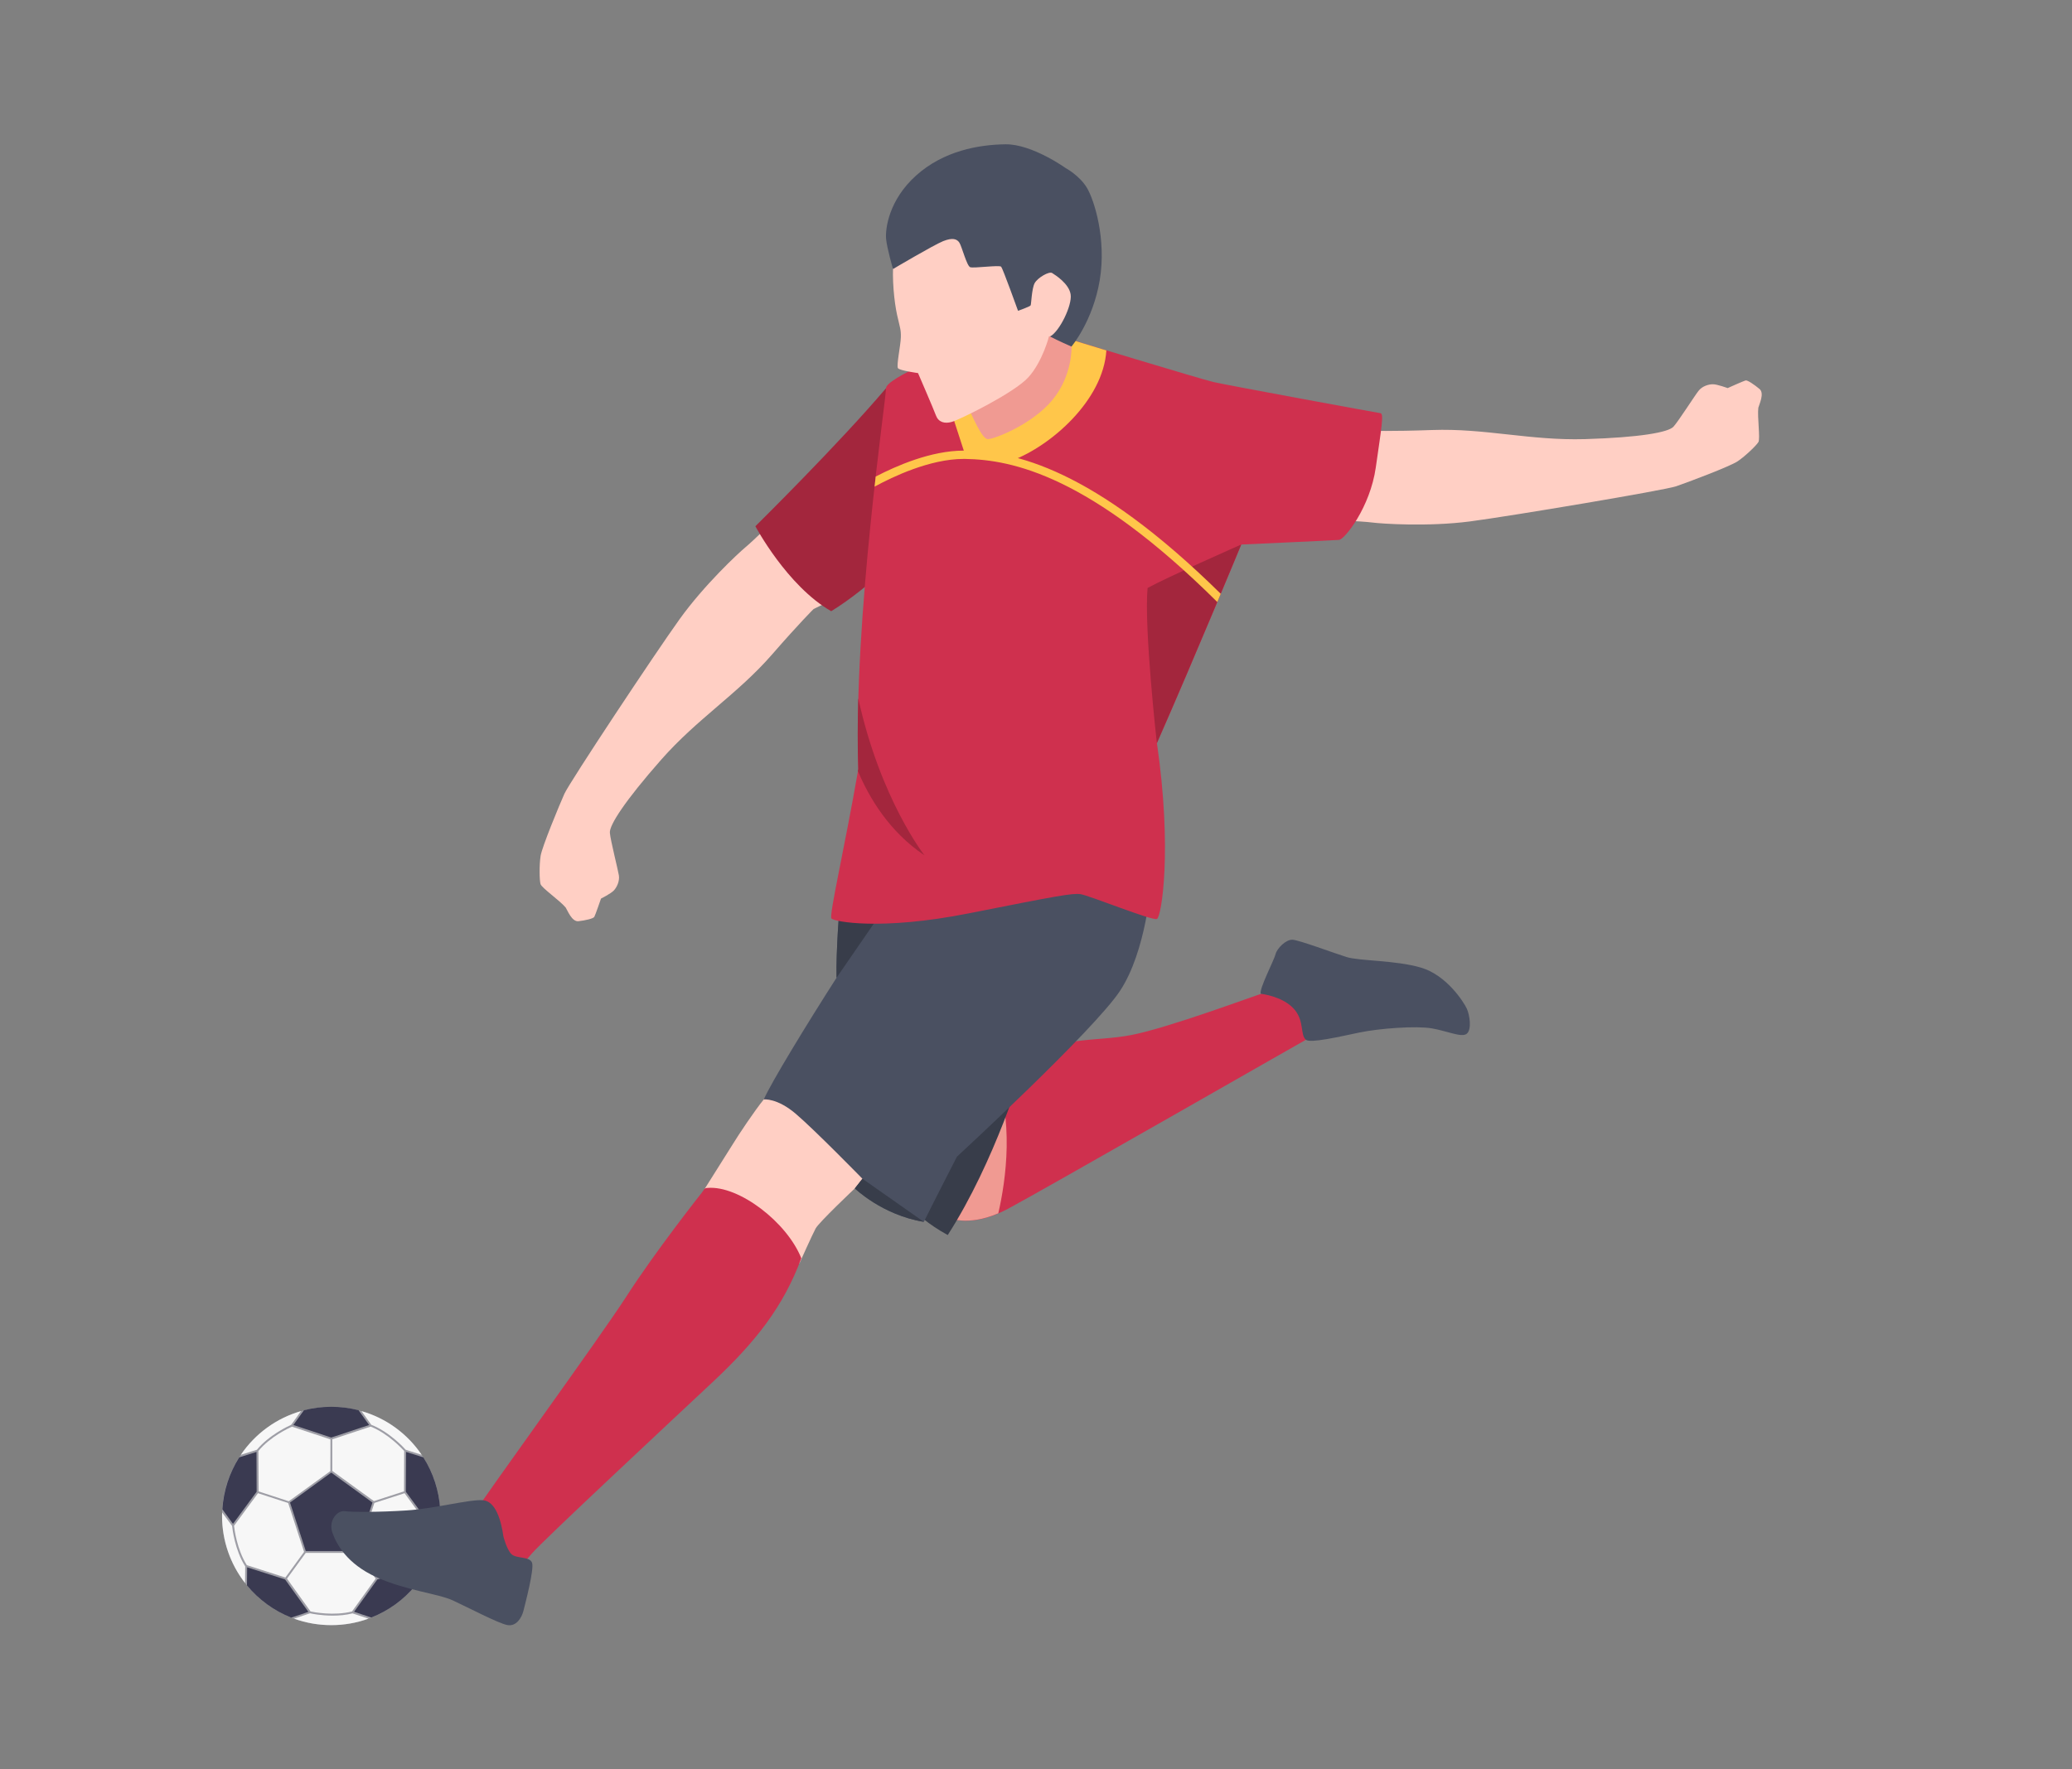 <?xml version="1.0" encoding="utf-8"?>
<!-- Generator: Adobe Illustrator 23.0.0, SVG Export Plug-In . SVG Version: 6.00 Build 0)  -->
<svg version="1.1" xmlns="http://www.w3.org/2000/svg" xmlns:xlink="http://www.w3.org/1999/xlink" x="0px" y="0px"
	 viewBox="0 0 259.4 221.57" style="enable-background:new 0 0 259.4 221.57;" xml:space="preserve">
<rect x="0" y="0" width="259.4" height="221.57" fill="#808080" stroke="none"/>
<g id="BACKGROUND">
</g>
<g id="OBJECTS">
	<g>
		<g>
			<path style="fill:#9E9EA6;" d="M55.14,189.85c0,7.55-6.12,13.67-13.67,13.67c-7.55,0-13.67-6.12-13.67-13.67
				c0-7.55,6.12-13.67,13.67-13.67C49.02,176.18,55.14,182.3,55.14,189.85z"/>
			<g>
				<path style="fill:#3A3A51;" d="M50.84,181.82l-0.03,4.99l2.96,4.02l1.34-1.82c-0.14-2.31-0.87-4.56-2.11-6.51L50.84,181.82z"/>
				<path style="fill:#3A3A51;" d="M52.02,198.54L52,196.27l-4.76,1.52l-2.91,4.05l2.15,0.72
					C48.63,201.72,50.55,200.33,52.02,198.54z"/>
				<polygon style="fill:#3A3A51;" points="41.47,184.41 36.31,188.16 38.28,194.23 44.66,194.23 46.63,188.16 				"/>
				<path style="fill:#3A3A51;" d="M41.47,180.02l4.74-1.57l-1.32-1.85c-1.12-0.29-2.27-0.43-3.42-0.43c-1.16,0-2.31,0.15-3.42,0.43
					l-1.32,1.85L41.47,180.02z"/>
				<path style="fill:#3A3A51;" d="M38.61,201.85l-2.92-4.06l-4.75-1.52l-0.02,2.27c1.48,1.79,3.39,3.18,5.54,4.03L38.61,201.85z"/>
				<path style="fill:#3A3A51;" d="M29.17,190.83l2.96-4.02l-0.02-4.99l-2.16,0.68c-1.24,1.95-1.97,4.2-2.11,6.51L29.17,190.83z"/>
			</g>
			<g>
				<path style="fill:#F7F7F7;" d="M50.79,181.55l2,0.63c-1.8-2.66-4.46-4.59-7.53-5.47l1.22,1.71
					C48.74,179.31,50.57,181.3,50.79,181.55z"/>
				<path style="fill:#F7F7F7;" d="M32.16,181.55c1.54-1.87,4-2.99,4.3-3.13l1.22-1.71c-3.07,0.88-5.72,2.81-7.53,5.47L32.16,181.55
					z"/>
				<path style="fill:#F7F7F7;" d="M50.65,186.99l-3.78,1.22l-1.99,6.12l2.33,3.22l4.82-1.54c0.18-0.32,1.46-2.6,1.6-4.93
					L50.65,186.99z"/>
				<path style="fill:#F7F7F7;" d="M50.58,186.76l0.02-5.06c-0.25-0.27-2.02-2.19-4.19-3.05l-4.81,1.59l0,3.96l5.21,3.78
					L50.58,186.76z"/>
				<path style="fill:#F7F7F7;" d="M41.65,202.32c-1.44,0-2.63-0.24-2.84-0.29l-1.99,0.67c1.49,0.54,3.05,0.81,4.65,0.81
					c1.6,0,3.17-0.27,4.65-0.81l-1.99-0.66C43.31,202.25,42.44,202.32,41.65,202.32z"/>
				<path style="fill:#F7F7F7;" d="M55.14,189.85c0-0.15,0-0.3-0.01-0.45l-1.24,1.68c-0.15,2.42-1.47,4.77-1.64,5.06l0.02,2.09
					C54.12,195.85,55.14,192.88,55.14,189.85z"/>
				<path style="fill:#F7F7F7;" d="M35.73,197.55l2.34-3.21l-1.99-6.12l-3.78-1.23l-3,4.08c0.04,0.37,0.35,2.96,1.6,4.93
					L35.73,197.55z"/>
				<path style="fill:#F7F7F7;" d="M38.88,201.8c0.36,0.08,2.92,0.58,5.19,0l2.96-4.11l-2.33-3.22h-6.43l-2.34,3.22L38.88,201.8z"/>
				<path style="fill:#F7F7F7;" d="M27.81,189.4c0,0.15-0.01,0.3-0.01,0.45c0,3.04,1.02,6,2.88,8.39l0.02-2.09
					c-1.3-2.04-1.61-4.73-1.64-5.06L27.81,189.4z"/>
				<path style="fill:#F7F7F7;" d="M32.35,181.7l0.03,5.07l3.77,1.23l5.21-3.78l0.01-3.97l-4.81-1.59
					C36.21,178.8,33.84,179.89,32.35,181.7z"/>
			</g>
		</g>
		<g>
			<path style="fill:#FFCFC4;" d="M165.87,65.07c0,0,4.68,0.2,5.89,0.36c1.21,0.16,6.99,0.55,12.25-0.13
				c5.25-0.69,24.34-3.9,25.82-4.4c1.48-0.51,6.74-2.48,7.72-3.14c0.97-0.66,2.33-1.97,2.59-2.4c0.25-0.43-0.15-3.16-0.01-4.3
				c0.11-0.41,0.79-1.8,0.16-2.34c-0.63-0.53-1.5-1.13-1.75-1.08c-0.25,0.06-2.25,0.96-2.25,0.96s-1.3-0.48-1.83-0.48
				c-0.54-0.01-1.36,0.23-1.82,0.83c-0.47,0.59-2.49,3.77-3.13,4.48c-0.64,0.71-4.19,1.35-11.07,1.56
				c-6.88,0.2-12.53-1.38-19.15-1.14c-5.22,0.19-7.68,0.09-7.68,0.09c-3.11-1.29-9.18-3.02-9.18-3.02l-5.62,11.68
				C156.81,62.59,161.71,64.13,165.87,65.07z"/>
			<path style="fill:#FFCFC4;" d="M97.64,64.45c0,0-3.34,3.28-4.29,4.06c-0.94,0.78-5.18,4.73-8.27,9.03
				c-3.09,4.3-13.78,20.43-14.42,21.86c-0.64,1.43-2.79,6.62-2.98,7.78c-0.18,1.16-0.15,3.05-0.01,3.53
				c0.14,0.48,2.41,2.05,3.15,2.94c0.23,0.36,0.78,1.81,1.6,1.71c0.82-0.09,1.85-0.32,1.98-0.54c0.13-0.22,0.84-2.29,0.84-2.29
				s1.23-0.62,1.6-1.01c0.37-0.39,0.75-1.15,0.64-1.89c-0.12-0.75-1.05-4.39-1.13-5.34c-0.08-0.95,1.87-3.98,6.42-9.15
				c4.55-5.17,9.56-8.21,13.91-13.21c3.43-3.94,5.18-5.67,5.18-5.67c3.07-1.39,8.48-4.64,8.48-4.64l-4.69-12.08
				C105.64,59.53,101.18,62.06,97.64,64.45z"/>
			<path style="fill:#CF304E;" d="M118.77,152.49c0,0,2.76,1.38,7.43-1.12c4.66-2.5,36.79-20.9,38.34-21.76
				c1.55-0.86,0.26-4.71-1.73-5.48c-1.99-0.78-3.76,0-4.71,0.26c-0.95,0.26-11.79,4.32-16.45,5.22c-4.66,0.91-8.51-0.04-16.58,3.71
				c-8.07,3.76-10.1,9.41-9.71,12.74C115.74,149.38,117.73,152.2,118.77,152.49z"/>
			<path style="fill:#F09A92;" d="M115.35,146.06c0.39,3.33,2.37,6.14,3.41,6.43c0,0,2.29,1.13,6.22-0.55
				c0.96-4.18,2.05-11.81-0.64-18.26C116.89,137.44,114.98,142.84,115.35,146.06z"/>
			<path style="fill:#FFCFC4;" d="M95.62,137.68c-1.12,1.36-3.23,4.53-3.84,5.54c-0.62,1-3.55,5.64-3.55,5.64l11.85,9.36
				c0,0,1.61-3.6,2.03-4.38c0.42-0.78,4.91-5.02,4.91-5.02l3.99-2.82c0,0-2.3-7.19-12.34-11.14L95.62,137.68z"/>
			<g>
				<path style="fill:#383D4A;" d="M112.63,149.15c0,0,1.04,2.78,6.02,5.51c5.96-9.26,9.46-21.18,9.46-21.18h-5.83L112.63,149.15z"
					/>
				<path style="fill:#4A5061;" d="M105.12,113.37c0,0-0.47,5.7-0.39,9.07c-3.71,5.79-8.16,13.08-9.11,15.24
					c0,0,1.64-0.22,4.02,1.81s8.33,8.12,8.33,8.12l-0.95,1.21c0,0,3.41,3.33,8.64,4.19c0.91-1.86,4.14-8.16,4.14-8.16
					s17.12-15.78,20.42-20.77c3.3-4.99,3.89-13.54,3.89-13.54h-25.13L105.12,113.37z"/>
				<path style="fill:#383D4A;" d="M107.02,148.82c0,0,3.41,3.33,8.64,4.19l-7.69-5.4L107.02,148.82z"/>
				<path style="fill:#383D4A;" d="M105.12,113.37c0,0-0.47,5.7-0.39,9.07l7.2-10.46L105.12,113.37z"/>
			</g>
			<path style="fill:#A3263D;" d="M110.92,48.62c-5.93,7-16.35,17.28-16.35,17.28s3.95,7.46,9.49,10.64
				c4.96-3.04,9.56-7.97,9.56-7.97S114.58,55.04,110.92,48.62z"/>
			<path style="fill:#CF304E;" d="M119.89,43.77c0,0-9,3.56-8.97,4.86c0.03,1.3-4.11,28.89-3.46,47.67
				c-1.75,10.04-3.69,18.33-3.37,18.72c0.32,0.39,6.15,1.55,17.23-0.65c11.08-2.2,12.89-2.53,13.93-2.4c1.04,0.13,9,3.37,9.59,3.11
				c0.58-0.26,1.94-8.68,0-22.02c4.79-10.88,10.56-24.87,10.56-24.87s11.53-0.52,12.24-0.58c0.71-0.06,3.89-4.08,4.6-9.07
				c0.71-4.99,1.04-6.74,0.58-6.8c-0.45-0.06-19.17-3.5-20.86-3.89c-1.69-0.39-18.07-5.38-18.07-5.38S127.4,39.3,119.89,43.77z"/>
			<path style="fill:#A3263D;" d="M144.83,93.06c4.79-10.88,10.56-24.87,10.56-24.87s-9.39,4.15-11.72,5.44
				C143.21,78.61,144.83,93.06,144.83,93.06z"/>
			<path style="fill:#FFC64A;" d="M133.88,42.47c0,0-6.48-3.17-13.99,1.3c0,0-0.7,0.28-1.69,0.7c-0.25,1.33-0.31,3.02,0.2,5
				l2.43,7.48c0,0,3.24,0.23,5.89,0.71c4.82-1.81,11.4-7.51,11.79-13.78C135.86,43.07,133.88,42.47,133.88,42.47z"/>
			<path style="fill:#F09A92;" d="M120.97,50.46c0.73,1.6,1.94,4.49,2.68,4.53c0.73,0.04,5.57-1.81,8.12-4.92
				c2.55-3.11,2.38-6.7,2.38-6.7l-3.29-2L120.97,50.46z"/>
			<g>
				<path style="fill:#FFCFC4;" d="M111.86,32.62c-0.21,2.29,0.09,5.18,0.45,6.82c0.37,1.64,0.5,1.86,0.47,2.81
					c-0.02,0.95-0.58,3.56-0.36,3.86c0.23,0.3,2.51,0.61,2.51,0.61s1.93,4.46,2.24,5.3c0.31,0.84,1.07,1.08,2,0.81
					c0.93-0.26,7.79-3.61,9.58-5.59c1.79-1.98,2.58-5.13,2.58-5.13s2.25,0.2,3.82-3.32c1.57-3.52,1.7-12.93-2.57-16.8
					c-4.27-3.87-12.6-3.21-16.2,0.01C112.8,25.22,112.18,29.19,111.86,32.62z"/>
				<path style="fill:#4A5061;" d="M111.8,33.69c0,0,5.08-3.01,6.27-3.49c1.2-0.48,1.74-0.27,2.04,0.19c0.3,0.46,0.92,2.9,1.35,3.07
					c0.43,0.16,3.67-0.3,3.88-0.06c0.21,0.24,2.11,5.52,2.11,5.52s1.49-0.52,1.58-0.68c0.08-0.16,0.13-2.09,0.5-2.78
					c0.38-0.69,1.81-1.51,2.19-1.27c0.38,0.24,2.13,1.33,2.32,2.7c0.19,1.36-1.39,4.62-2.58,5.25c0.89,0.48,2.68,1.26,2.68,1.26
					s2.68-3.17,3.54-8.32c0.86-5.14-0.7-10.09-1.63-11.6c-0.93-1.52-2.65-2.44-2.65-2.44s-4.21-3.02-7.54-2.97
					c-3.32,0.05-7.69,0.8-11.15,3.89c-3.46,3.1-3.88,6.71-3.78,7.93C111.04,31.1,111.8,33.69,111.8,33.69z"/>
			</g>
			<path style="fill:#FFC64A;" d="M120.84,56.43c-0.07,0-0.14,0-0.21,0c-4.09,0-8.47,1.93-11,3.25c-0.05,0.41-0.1,0.83-0.14,1.26
				c2.29-1.25,6.96-3.47,11.15-3.47c0.06,0,0.13,0,0.19,0c5.93,0.1,15.61,2.09,31.57,17.92c0.15-0.35,0.29-0.7,0.43-1.03
				C136.76,58.53,126.9,56.53,120.84,56.43z"/>
			<path style="fill:#A3263D;" d="M115.74,107.11c0,0-5.52-7-8.29-19.66c-0.09,3.07-0.1,6.05,0,8.85c-0.02,0.09-0.03,0.17-0.05,0.25
				C108.82,99.92,111.34,104.16,115.74,107.11z"/>
			<path style="fill:#CF304E;" d="M88.6,148.76c3.89-0.32,9.91,4.27,11.72,8.81c-2.27,6.09-5.7,10.43-11.01,15.42
				C84,177.97,67.88,193,66.58,194.55c-1.29,1.55-2.4,2.53-4.02,2.46c-1.62-0.06-5.96-3.24-3.82-6.61
				c2.14-3.37,16.26-22.73,19.76-28.17c3.5-5.44,9.16-12.63,9.42-12.95C88.18,148.95,88.12,148.77,88.6,148.76z"/>
			<path style="fill:#4A5061;" d="M63.02,192.39c-0.26-1.86-0.92-4.38-2.55-4.52c-1.63-0.14-6.17,1.07-9.58,1.28
				c-3.41,0.22-6.78,0.22-7.73,0.09c-0.95-0.13-2.07,1.21-1.55,2.68c0.52,1.47,1.81,3.89,5.48,5.57c3.67,1.68,7.77,2.07,9.63,2.94
				c1.86,0.86,5.65,2.85,6.78,3.07c1.13,0.22,1.81-0.91,2.03-1.77c0.21-0.86,1.37-5.21,1.08-6.03c-0.29-0.82-1.99-0.49-2.59-1.09
				C63.41,193.99,63.02,192.39,63.02,192.39z"/>
			<path style="fill:#4A5061;" d="M163.48,130.2c0.55,0.48,4.21-0.38,6.71-0.9c2.5-0.52,7.08-0.86,9.07-0.52
				c1.99,0.35,3.71,1.18,4.36,0.68c0.65-0.5,0.39-2.36,0-3.18c-0.39-0.82-2.51-4.15-5.7-5.1c-3.2-0.95-7.73-0.82-9.37-1.34
				c-1.64-0.52-5.92-2.12-6.74-2.16c-0.82-0.04-1.94,1.08-2.12,1.81c-0.17,0.73-2.13,4.47-1.84,4.96c1.07,0.14,3.18,0.66,4.3,2.08
				C163.28,127.97,162.78,129.59,163.48,130.2z"/>
		</g>
	</g>
</g>
</svg>
